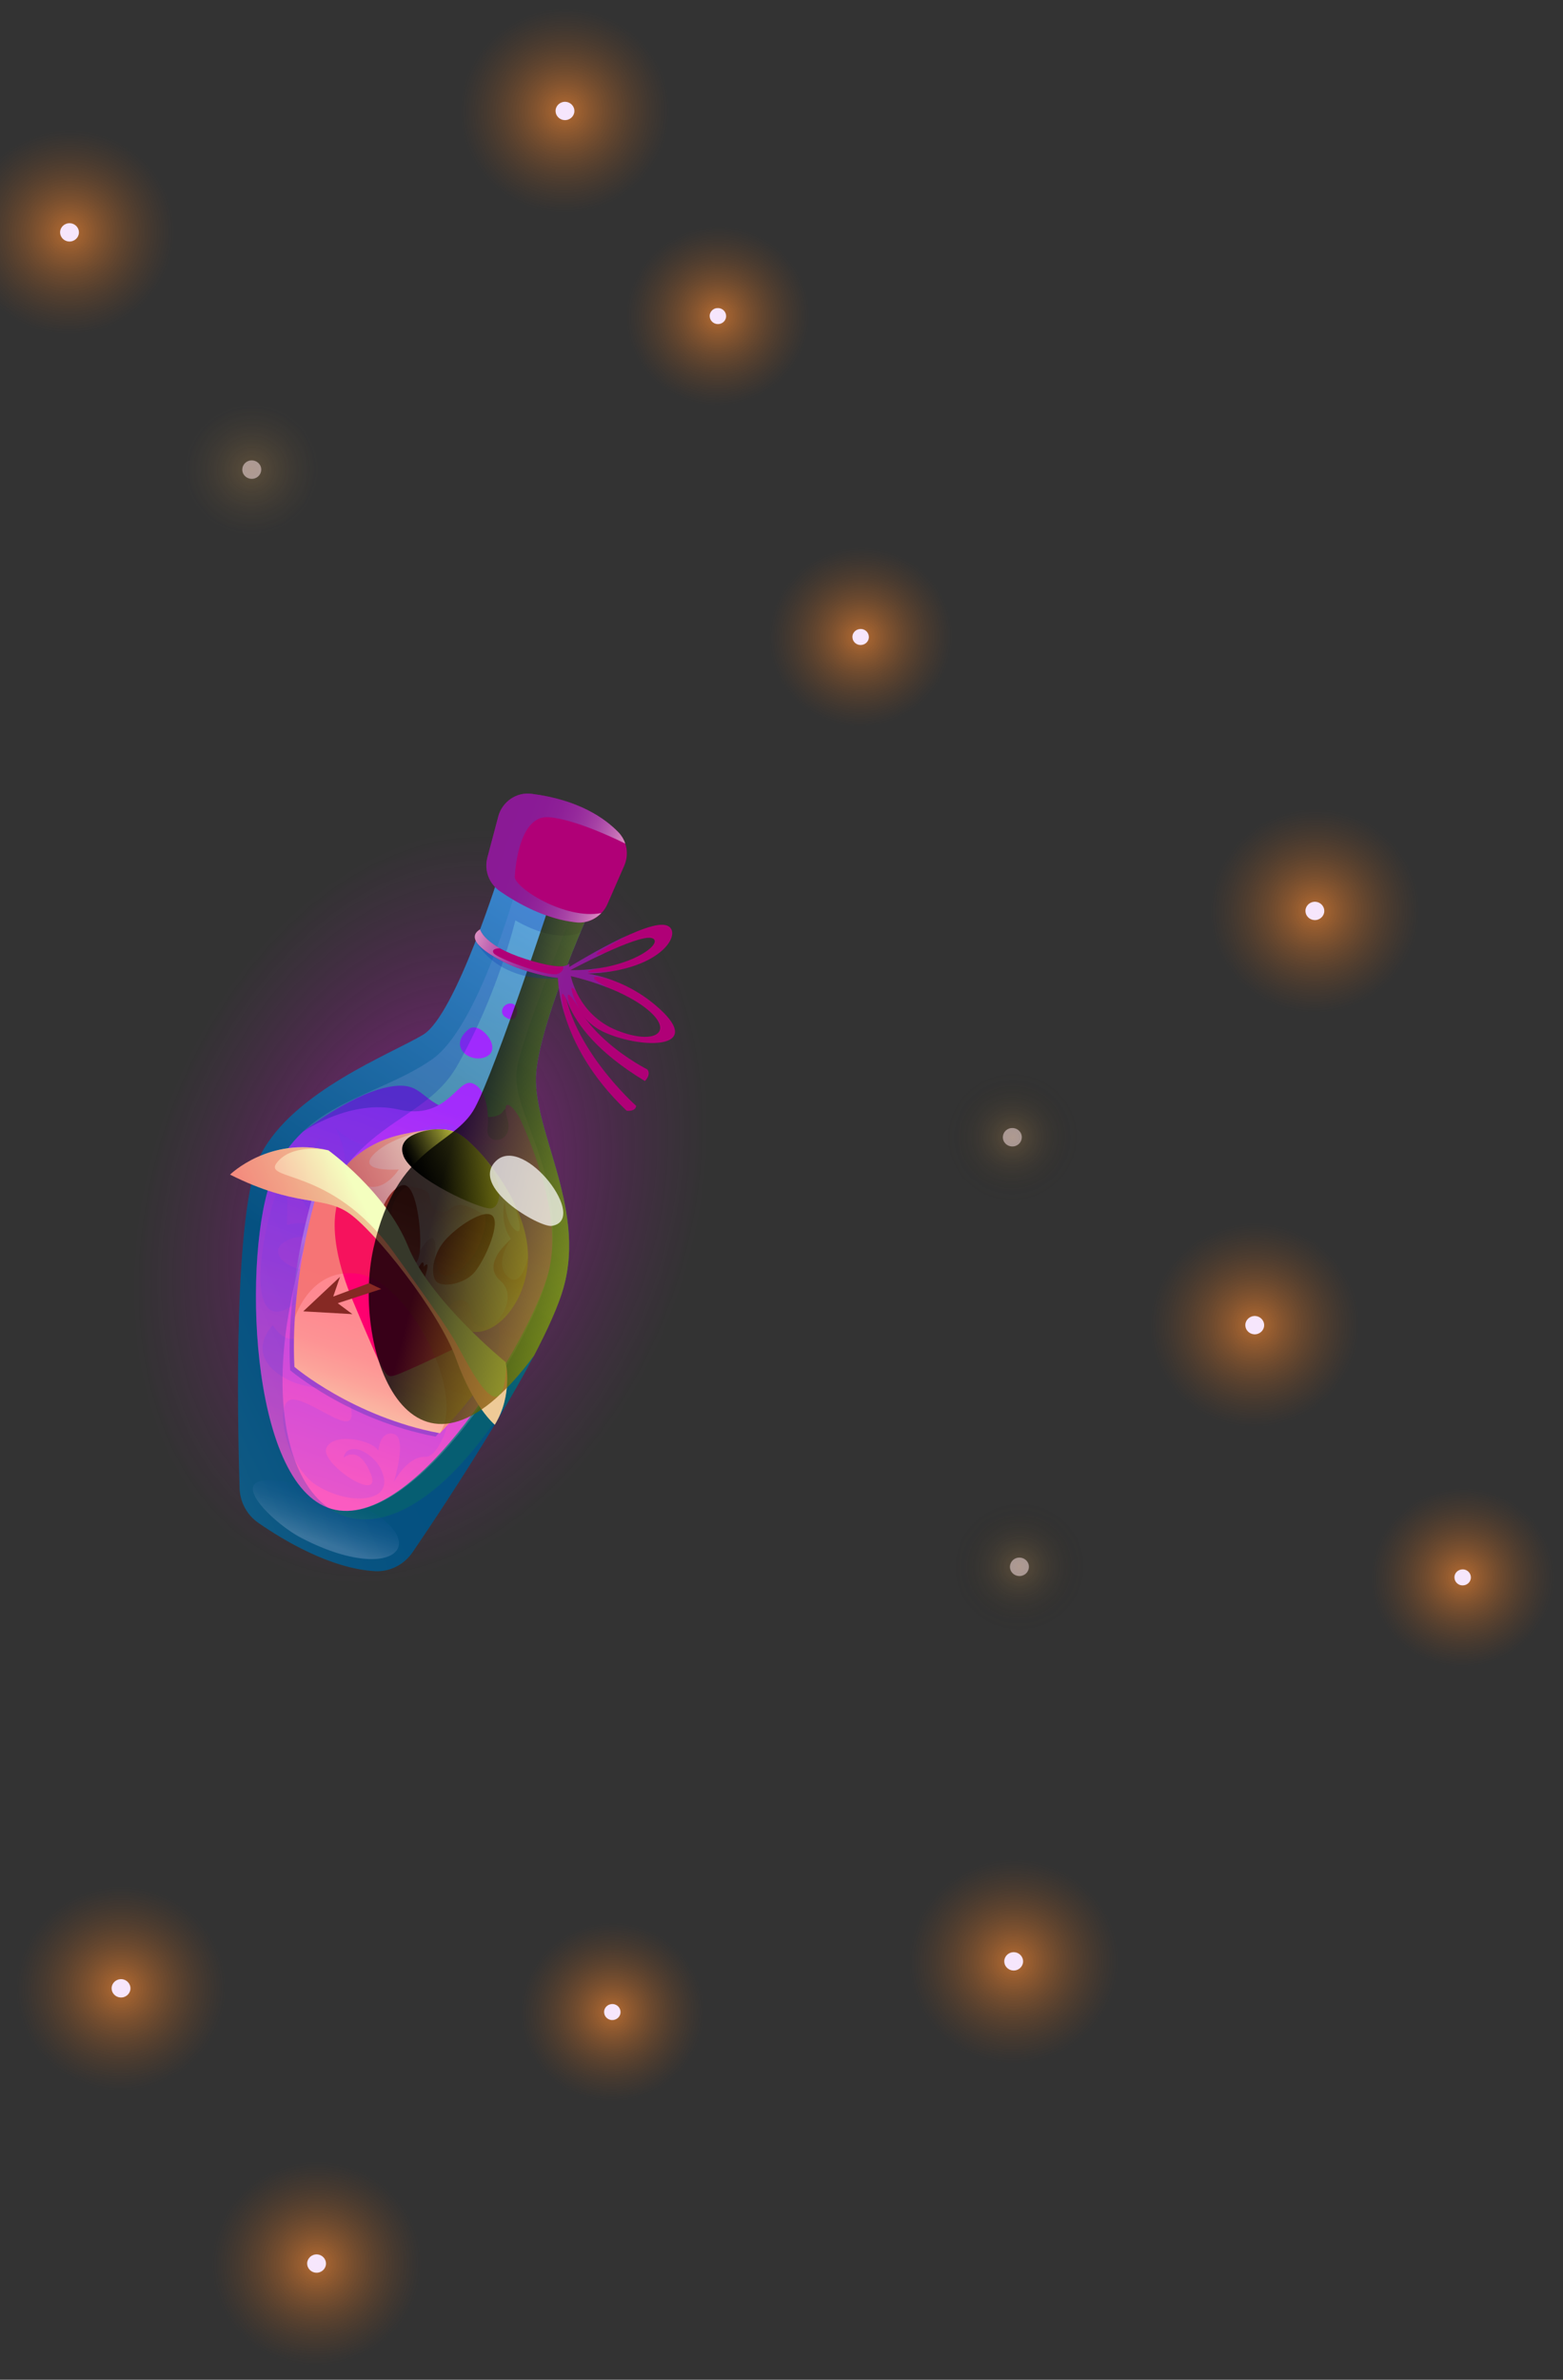 <svg width="607" height="924" viewBox="0 0 607 924" fill="none" xmlns="http://www.w3.org/2000/svg">
<rect x="0" y="0" width="607" height="924" fill="#333333" stroke="none"/>
<g opacity="0.71">
<path d="M113.898 612.187C169.069 631.187 235.881 582.458 263.125 503.347C290.369 424.236 267.729 344.702 212.557 325.702C157.385 306.702 90.574 355.431 63.33 434.542C36.086 513.652 58.726 593.187 113.898 612.187Z" fill="url(#paint0_radial_604_9)" fill-opacity="0.7" style="mix-blend-mode:screen"/>
</g>
<path d="M194.563 337.346C194.563 337.346 177.039 394.163 164.308 401.778C151.583 409.374 114.142 423.672 101.293 448.204C90.545 468.71 92.235 551.436 93.061 577.903C93.238 583.26 95.912 588.215 100.316 591.266C110.037 598.018 128.425 609.079 145.66 610.034C151.487 610.359 156.998 607.445 160.253 602.64C173.541 583.134 211.574 525.899 218.88 499.794C227.767 468.055 205.962 437.746 208.274 415.742C210.587 393.739 230.693 349.788 230.693 349.788L194.544 337.339L194.563 337.346Z" fill="url(#paint1_linear_604_9)"/>
<path d="M117.598 439.445C117.598 439.445 135.487 425.475 149.77 422.282C164.053 419.09 162.494 427.105 174.867 430.925C187.241 434.745 193.482 434.478 195.418 431.425C197.354 428.372 201.462 433.506 201.462 433.506C201.462 433.506 208.214 453.588 205.984 453.703C203.754 453.818 156.447 449.126 152.819 449.326C149.191 449.527 117.61 439.471 117.61 439.471L117.598 439.445Z" fill="#5600CC"/>
<path d="M182.064 399.571C186.212 396.208 195.168 406.711 189.225 410.086C183.282 413.461 173.329 406.65 182.064 399.571Z" fill="#9700FF"/>
<path d="M196.272 394.945C193.45 393.111 195.608 389.168 198.801 389.68C201.995 390.191 201.573 398.388 196.272 394.945Z" fill="#9700FF"/>
<path style="mix-blend-mode:multiply" opacity="0.25" d="M117.159 597.213C103.819 590.329 78.308 564.543 125.599 579.064C172.903 593.61 157.811 618.232 117.159 597.213Z" fill="url(#paint2_linear_604_9)"/>
<path d="M128.697 585.847C160.976 595.219 206.6 519.121 213.074 493.718C218.078 474.112 208.392 448.606 202.192 434.871C199.393 429.117 194.43 425.306 197.088 434.648C199.728 443.984 188.563 444.909 189.334 438.45C190.087 431.985 188.786 422.185 183.198 420.555C177.61 418.925 173.507 435.059 154.76 430.788C136.308 426.577 118.174 439.055 117.616 439.452C112.847 443.945 108.766 449.495 105.815 456.78C94.18 485.491 96.417 576.474 128.715 585.853L128.697 585.847Z" fill="url(#paint3_linear_604_9)"/>
<g style="mix-blend-mode:multiply" opacity="0.18">
<path d="M108.736 458.941C99.91 482.611 96.018 517.519 112.58 507.525C129.142 497.532 151.248 511.617 140.955 521.08C130.669 530.524 126.878 514.319 129.503 514.341C129.503 514.341 119.605 524.675 129.376 528.04C139.148 531.405 144.551 525.071 146.816 535.496C149.08 545.921 104.438 536.978 119.738 515.055C119.738 515.055 113.692 526.19 105.961 514.576C105.961 514.576 95.468 524.621 108.447 533.714C121.427 542.807 134.11 534.903 136.365 547.069C138.619 559.235 122.809 544.481 114.181 543.422C105.553 542.363 110.872 568.991 122.782 576.602C134.693 584.213 150.689 583.628 149.134 574.14C147.572 564.672 134.938 558.429 133.419 566.018C133.419 566.018 139.333 560.405 144.032 572.383C148.712 584.355 124.075 568.263 126.763 562.17C129.451 556.077 144.552 559.009 146.911 563.288C146.911 563.288 147.488 555.376 152.909 556.759C158.329 558.142 152.956 575.457 152.956 575.457C152.956 575.457 158.099 565.292 165.355 565.626C172.611 565.961 183.751 530.984 162.901 534.164C142.058 537.325 165.289 559.152 169.207 545.267C169.207 545.267 163.636 547.929 160.152 542.148C156.667 536.367 174.841 536.553 170.498 550.019C166.162 563.467 147.193 547.793 149.261 542.705C151.329 537.618 156.093 522.867 164.401 525.161C172.709 527.455 186.029 537.149 178.64 548.515C178.64 548.515 204.3 522.805 189.429 507.156C174.54 491.5 165.174 510.319 165.174 510.319C165.174 510.319 174.544 502.618 182.414 508.691C190.284 514.763 163.906 521.461 158.809 515.04C153.719 508.601 167.224 477.886 190.323 490.8C213.416 503.733 209.693 441.342 189.968 444.195C170.242 447.047 181.697 473.225 181.697 473.225C181.697 473.225 179.17 457.203 188.181 457.638C197.186 458.091 204.29 476.907 198.428 481.025C192.567 485.142 172.09 479.288 176.089 464.863C176.089 464.863 157.588 487.154 146.899 478.199C136.203 469.262 149.307 446.562 159.628 446.312C169.961 446.089 169.872 455.703 165.266 462.291C160.653 468.898 158.997 453.954 158.997 453.954C158.997 453.954 145.787 467.666 156.983 470.198C168.178 472.73 182.868 448.726 178.11 439.06C173.351 429.394 149.278 448.296 139.59 444.077C129.902 439.858 129.247 435.829 129.247 435.829C129.247 435.829 139.008 452.555 131.039 461.263C123.051 469.965 124.281 441.747 124.281 441.747C124.281 441.747 107.986 463.747 122.966 471.617C137.947 479.487 150.003 481.537 135 490.429C119.997 499.32 100.742 487.961 110.694 482.058C120.645 476.155 125.097 487.018 125.097 487.018C125.097 487.018 128.244 471.396 111.44 475.612C111.44 475.612 112.559 448.511 108.711 458.891L108.736 458.941Z" fill="#6D15FF"/>
</g>
<path style="mix-blend-mode:color-dodge" opacity="0.21" d="M205.372 327.178C205.372 327.178 188.831 396.921 167.548 411.51C146.259 426.117 117.451 428.068 105.815 456.78C94.18 485.491 96.417 576.474 128.715 585.853C161.014 595.232 207.264 520.863 213.093 493.724C221.126 456.333 197.602 431.505 200.78 414.632C203.964 397.741 229.01 337.735 229.01 337.735L205.385 327.203L205.372 327.178Z" fill="url(#paint4_linear_604_9)"/>
<path d="M185.174 464.902C186.44 458.719 178.006 444.194 173.632 446.743C169.258 449.293 183.869 471.261 185.174 464.902Z" fill="white"/>
<path style="mix-blend-mode:multiply" opacity="0.25" d="M194.563 337.346C194.563 337.346 177.039 394.163 164.308 401.778C151.583 409.374 114.142 423.672 101.293 448.204C90.545 468.71 92.235 551.436 93.061 577.903C93.238 583.26 95.912 588.215 100.316 591.266C110.037 598.018 128.425 609.079 145.66 610.034C151.487 610.359 156.998 607.445 160.253 602.64C168.218 590.947 185.098 565.659 198.9 541.665C146.748 625.895 98.566 589.865 111.991 510.643C125.416 431.421 161.856 441.553 177.633 413.659C193.391 385.757 200.132 357.378 200.132 357.378C217.205 367.061 225.405 361.962 225.405 361.962C228.469 354.654 230.693 349.788 230.693 349.788L194.544 337.339L194.563 337.346Z" fill="url(#paint5_linear_604_9)"/>
<path style="mix-blend-mode:multiply" opacity="0.25" d="M123.334 458.379C123.334 458.379 110.74 494.767 112.674 532.018C112.674 532.018 135.317 551.394 169.148 557.792C169.148 557.792 187.537 538.824 189.981 529.159C189.981 529.159 170.184 524.085 154.02 484.245C137.856 444.404 123.334 458.379 123.334 458.379Z" fill="url(#paint6_linear_604_9)"/>
<path d="M125.002 457.083C125.002 457.083 112.408 493.471 114.342 530.722C114.342 530.722 136.985 550.098 170.816 556.496C170.816 556.496 189.205 537.528 191.649 527.862C191.649 527.862 171.852 522.789 155.688 482.949C139.524 443.108 125.002 457.083 125.002 457.083Z" fill="url(#paint7_linear_604_9)"/>
<path d="M132.927 454.559C132.927 454.559 139.751 443.733 157.209 440.247C174.668 436.761 177.281 438.103 185.544 446.643C193.8 455.202 206.754 473.91 204.86 491.456C202.967 509.002 189.204 521.998 178.832 515.484C168.479 508.977 132.908 454.552 132.908 454.552L132.927 454.559Z" fill="url(#paint8_linear_604_9)"/>
<g style="mix-blend-mode:multiply" opacity="0.28">
<path d="M169.354 497.448C167.323 495.088 167.612 486.971 173.461 480.874C179.309 474.777 189.546 468.657 191.681 472.67C193.809 476.702 188.172 489.219 184.39 493.842C180.607 498.465 171.764 500.232 169.36 497.429L169.354 497.448Z" fill="#DD402E"/>
</g>
<g style="mix-blend-mode:multiply" opacity="0.28">
<path d="M158.811 490.391C158.811 490.391 162.326 492.905 163.06 485.698C163.794 478.49 161.895 460.521 156.988 460.155C153.377 459.878 146.409 468.553 147.919 476.092C149.43 483.63 158.83 490.398 158.83 490.398L158.811 490.391Z" fill="#DD402E"/>
</g>
<g style="mix-blend-mode:multiply" opacity="0.28">
<path d="M200.366 477.783C196.468 475.222 195.975 466.5 195.975 466.5C194.027 475.705 198.434 481.069 198.434 481.069C198.434 481.069 186.515 490.728 194.274 497.246C202.034 503.763 192.446 517.231 186.666 515.24C180.887 513.25 184.856 506.064 179.761 504.961C175.293 503.99 173.616 509.044 173.283 510.316C175.514 512.766 177.43 514.602 178.851 515.491C189.204 521.998 202.986 509.009 204.88 491.463C205.796 482.869 203.165 473.998 199.265 466.183C199.522 466.902 204.165 480.268 200.373 477.765L200.366 477.783Z" fill="#DD402E"/>
</g>
<g style="mix-blend-mode:multiply" opacity="0.28">
<path d="M132.927 454.559C132.927 454.559 141.835 468.196 152.033 482.615L148.085 473.774C148.085 473.774 136.123 458.791 142.919 460.585C149.714 462.378 154.872 454.068 154.872 454.068C154.872 454.068 137.792 455.352 145.34 447.99C152.805 440.685 167.688 438.623 168.022 438.57C165.168 438.785 161.688 439.352 157.254 440.241C139.801 443.708 132.971 454.553 132.971 454.553L132.927 454.559Z" fill="#DD402E"/>
</g>
<path d="M169.354 497.448C167.323 495.088 167.612 486.971 173.461 480.874C179.309 474.777 189.546 468.657 191.681 472.67C193.809 476.702 188.172 489.219 184.39 493.842C180.607 498.465 171.764 500.232 169.36 497.429L169.354 497.448Z" fill="url(#paint9_linear_604_9)"/>
<path d="M158.811 490.391C158.811 490.391 162.326 492.905 163.06 485.698C163.794 478.49 161.895 460.521 156.988 460.155C153.377 459.878 146.409 468.553 147.919 476.092C149.43 483.63 158.83 490.398 158.83 490.398L158.811 490.391Z" fill="url(#paint10_linear_604_9)"/>
<g style="mix-blend-mode:multiply" opacity="0.28">
<path d="M172.435 495.167C175.695 495.912 183.49 491.136 186.867 481.33C190.224 471.58 187.725 471.56 187.7 471.572C183.599 472.472 177.472 476.687 173.455 480.893C171.414 483.027 170.07 485.401 169.255 487.705C169.245 488.101 169.262 494.474 172.428 495.186L172.435 495.167Z" fill="#DD402E"/>
</g>
<g style="mix-blend-mode:multiply" opacity="0.28">
<path d="M158.398 460.83C156.745 461.227 154.912 462.697 153.203 466.375C148.174 477.125 160.071 492.969 163.06 485.698C163.705 479.237 162.239 464.17 158.398 460.83Z" fill="#DD402E"/>
</g>
<path style="mix-blend-mode:multiply" opacity="0.28" d="M173.461 480.874C177.479 476.668 183.599 472.472 187.706 471.553C174.292 463.172 176.535 471.762 170.857 470.395C165.178 469.028 168.43 463.865 165.29 462.342C162.15 460.819 158.417 460.836 158.417 460.836C162.264 464.158 163.724 479.244 163.078 485.704C171.404 472.475 168.696 489.572 168.696 489.572C169.421 486.733 170.873 483.618 173.473 480.899L173.461 480.874Z" fill="url(#paint11_linear_604_9)"/>
<path style="mix-blend-mode:multiply" opacity="0.28" d="M194.274 497.246C202.033 503.763 192.446 517.231 186.666 515.24C180.886 513.25 184.856 506.064 179.761 504.961C175.293 503.99 173.616 509.044 173.283 510.316C175.514 512.766 177.43 514.602 178.851 515.491C189.204 521.998 202.986 509.009 204.88 491.463C205.024 490.189 205.055 488.875 205.035 487.587C204.286 493.738 200.857 499.534 196.972 495.527C191.703 490.098 198.46 481.057 198.46 481.057L194.104 485.755C191.724 489.118 190.02 493.637 194.3 497.234L194.274 497.246Z" fill="url(#paint12_linear_604_9)"/>
<path style="mix-blend-mode:screen" d="M156.671 448.783C160.014 457.604 186.246 469.495 190.536 469.208C194.782 468.926 195.936 459.153 188.093 449.454C187.221 448.439 186.349 447.487 185.544 446.643C179.377 440.274 176.358 437.911 167.985 438.557C167.985 438.557 153.315 439.936 156.677 448.764L156.671 448.783Z" fill="url(#paint13_linear_604_9)"/>
<path d="M132.336 463.98C132.336 463.98 124.556 475.442 137.166 505.422C149.769 535.42 149.711 534.98 153.302 534.031C156.893 533.082 182.182 520.925 182.182 520.925C182.182 520.925 147.638 476.604 145.18 472.795C142.722 468.985 132.355 463.986 132.355 463.986L132.336 463.98Z" fill="#FF006F"/>
<g style="mix-blend-mode:multiply" opacity="0.28">
<path d="M187.824 526.188C181.297 522.637 167.525 512.116 155.688 482.949C139.524 443.108 125.002 457.083 125.002 457.083C125.002 457.083 116.386 481.98 114.5 511.675C114.577 511.449 120.75 491.447 139.739 494.709C158.848 497.99 181.138 541.201 170.816 556.496C170.816 556.496 180.173 546.815 186.427 537.769L187.824 526.188Z" fill="#DD402E"/>
</g>
<path d="M161.854 493.541C161.854 493.541 164.764 487.23 164.545 491.904C164.545 491.904 167.725 487.745 164.695 496.789C161.665 505.832 161.854 493.541 161.854 493.541Z" fill="url(#paint14_linear_604_9)"/>
<g style="mix-blend-mode:multiply" opacity="0.28">
<path d="M161.854 493.541C161.854 493.541 164.764 487.23 164.545 491.904C164.545 491.904 167.725 487.745 164.695 496.789C161.665 505.832 161.854 493.541 161.854 493.541Z" fill="#DD402E"/>
</g>
<path d="M89.359 456.072C89.359 456.072 104.6 441.168 127.542 446.652C127.542 446.652 149.906 462.739 158.462 483.883C167.011 505.046 196.374 528.88 196.374 528.88C196.374 528.88 199.336 541.5 192.152 553.189C192.152 553.189 183.798 546.257 177.195 527.76C170.592 509.263 145.101 477.243 135.031 470.708C124.962 464.172 115.046 468.932 89.359 456.072Z" fill="url(#paint15_linear_604_9)"/>
<path style="mix-blend-mode:screen" opacity="0.78" d="M218.892 499.819C227.779 468.08 205.974 437.771 208.287 415.767C210.497 394.611 229.163 353.191 230.609 350.032L214.789 347.106C214.789 347.106 192.856 414.341 184.47 430.071C176.308 445.332 154.094 444.281 145.052 484.54C136.029 524.805 160.309 589.757 207.39 526.37C212.735 516.17 216.951 506.862 218.904 499.844L218.892 499.819Z" fill="url(#paint16_linear_604_9)"/>
<path opacity="0.72" d="M214.252 475.988C209.48 476.698 181.889 460.682 192.785 450.628C203.682 440.575 228.998 473.775 214.252 475.988Z" fill="white"/>
<g style="mix-blend-mode:multiply" opacity="0.28">
<path d="M180.408 527.48C176.092 519.71 177.316 520.132 152.93 486.307C128.545 452.482 101.414 458.92 107.648 451.275C113.055 444.626 124.065 446.043 126.869 446.526C104.313 441.511 89.359 456.072 89.359 456.072C115.046 468.931 124.98 464.178 135.031 470.708C145.082 477.237 170.592 509.263 177.195 527.76C183.798 546.257 192.151 553.189 192.151 553.189C198.013 543.629 197.112 533.463 196.596 530.07C195.69 555.206 184.719 535.205 180.427 527.486L180.408 527.48Z" fill="#DD402E"/>
</g>
<path d="M131.154 505.999L148.065 500.497L143.326 498.234L129.409 503.423L132.048 495.758L117.765 509.164L136.85 510.252L131.154 505.999Z" fill="#862924"/>
<g style="mix-blend-mode:multiply" opacity="0.25">
<path d="M184.78 365.266C184.78 365.266 192.052 381.514 217.269 379.901L184.78 365.266Z" fill="#002AAE"/>
</g>
<path d="M193.511 317.041L189.277 333.004C187.979 337.936 189.945 343.11 194.13 346.001C200.837 350.623 211.759 356.822 223.709 358.142C228.885 358.706 233.836 355.767 235.919 351L242.415 336.173C244.326 331.788 243.53 326.639 240.206 323.203C234.911 317.724 224.71 310.533 206.385 308.215C200.493 307.468 195.011 311.338 193.485 317.053L193.511 317.041Z" fill="#B00077"/>
<path style="mix-blend-mode:multiply" opacity="0.56" d="M199.913 340.281C200.18 335.897 202.009 316.521 213.051 317.298C224.099 318.056 242.816 327.549 242.835 327.555C242.309 325.966 241.435 324.467 240.213 323.185C234.937 317.711 224.716 310.514 206.392 308.196C200.5 307.449 195.018 311.319 193.492 317.035L189.259 332.997C187.96 337.929 189.927 343.104 194.112 345.995C200.818 350.616 211.741 356.815 223.69 358.135C227.42 358.558 230.99 357.119 233.507 354.519C219.474 357.23 199.608 344.652 199.875 340.268L199.913 340.281Z" fill="url(#paint17_linear_604_9)"/>
<path d="M186.445 360.859C186.445 360.859 187.715 367.138 204.055 372.345C220.401 377.533 221.018 374.089 221.018 374.089C221.018 374.089 221.71 378.867 218.688 379.57C215.666 380.274 206.064 377.702 200.668 375.697C195.272 373.692 178.638 365.61 186.445 360.859Z" fill="#B00077"/>
<path d="M216.675 378.141C216.675 378.141 215.421 404.775 243.362 431.272C243.362 431.272 246.713 431.753 247.081 429.4C247.081 429.4 219.336 404.842 218.689 378.835L216.656 378.135L216.675 378.141Z" fill="#B00077"/>
<path d="M218.706 376.95C218.706 376.95 213.724 397.593 250.45 419.739C250.45 419.739 253.029 417.265 251.374 415.223C251.374 415.223 221.048 400.115 220.709 377.618L218.713 376.931L218.706 376.95Z" fill="#B00077"/>
<path d="M256.212 391.757C239.243 376.268 219.892 377.358 219.892 377.358C219.892 377.358 220.519 394.679 235.18 401.031C249.834 407.402 273.18 407.246 256.212 391.757ZM239.483 400.033C224.429 393.966 221.672 378.98 221.672 378.98C221.672 378.98 240.257 382.985 251.213 391.78C262.149 400.568 254.543 406.081 239.483 400.033Z" fill="#B00077"/>
<path d="M257.672 359.079C248.248 358.313 218.725 376.956 218.725 376.956L218.415 377.858C257.808 380.455 267.103 359.826 257.672 359.079ZM221.441 376.715C221.441 376.715 247.661 362.65 253.117 364.235C258.573 365.82 244.474 377.04 221.441 376.715Z" fill="#B00077"/>
<path style="mix-blend-mode:multiply" opacity="0.56" d="M224.998 391.704C223.846 389.605 222.425 386.699 222.025 384.376C221.725 382.738 222.68 383.635 223.917 385.301C222.181 381.719 221.672 378.98 221.672 378.98C221.672 378.98 228.376 380.427 236.085 383.481C233.284 382.012 230.949 380.599 230.729 379.892C230.252 378.341 236.625 380.263 238.433 380.822C234.593 379.374 231.025 378.481 228.096 377.998C231.743 377.867 235.045 377.512 238.046 376.991C235.482 377.221 219.963 378.559 234.439 375.601C234.736 375.535 235.007 375.482 235.285 375.409C231.166 376.239 226.546 376.75 221.428 376.689C221.428 376.689 227.882 373.238 235.046 369.926C225.333 373.117 239.026 365.707 244.334 362.891C235.496 366.845 225.5 372.754 221.049 375.466C221.069 374.674 220.987 374.058 220.987 374.058C220.987 374.058 220.84 374.911 218.679 375.133C218.853 376.097 218.652 377.351 216.662 378.116C213.086 379.511 193.058 372.11 191.742 370.122C190.425 368.135 194.19 368.212 194.19 368.212C187.156 364.298 186.432 360.834 186.432 360.834C178.619 365.603 195.26 373.666 200.656 375.672C205.154 377.347 212.596 379.405 216.686 379.637C216.777 382.001 217.228 387.053 219.231 393.71C217.099 383.268 218.635 385.289 220.094 388.271C220.039 388.063 219.959 387.867 219.923 387.665C220.039 388 220.168 388.359 220.304 388.7C220.983 390.153 221.605 391.649 221.758 392.059C218.443 381.566 222.53 387.618 224.998 391.704Z" fill="url(#paint18_linear_604_9)"/>
<path style="mix-blend-mode:screen" d="M21.227 51.029C-0.992 54.12 -16.427 74.186 -13.246 95.827C-10.065 117.468 10.543 132.508 32.762 129.418C54.981 126.327 70.417 106.261 67.236 84.62C64.054 62.98 43.446 47.939 21.227 51.029Z" fill="url(#paint19_radial_604_9)" fill-opacity="0.7"/>
<g style="mix-blend-mode:screen">
<path d="M26.471 86.707C24.486 86.979 23.071 88.8 23.384 90.733C23.664 92.665 25.534 94.044 27.519 93.74C29.503 93.469 30.918 91.647 30.606 89.715C30.326 87.782 28.455 86.403 26.471 86.707Z" fill="#F6E6FC"/>
</g>
<path style="mix-blend-mode:screen" d="M213.649 3.889C191.43 6.979 175.994 27.046 179.175 48.686C182.356 70.327 202.965 85.368 225.184 82.277C247.402 79.187 262.838 59.12 259.657 37.48C256.476 15.839 235.867 0.798 213.649 3.889Z" fill="url(#paint20_radial_604_9)" fill-opacity="0.7"/>
<g style="mix-blend-mode:screen">
<path d="M218.892 39.566C216.908 39.838 215.493 41.659 215.805 43.592C216.085 45.525 217.956 46.904 219.94 46.6C221.924 46.328 223.34 44.507 223.027 42.574C222.747 40.641 220.876 39.262 218.892 39.566Z" fill="#F6E6FC"/>
</g>
<path style="mix-blend-mode:screen" d="M504.87 314.498C482.651 317.589 467.215 337.655 470.396 359.296C473.578 380.936 494.186 395.977 516.405 392.887C538.623 389.796 554.059 369.73 550.878 348.089C547.697 326.448 527.088 311.408 504.87 314.498Z" fill="url(#paint21_radial_604_9)" fill-opacity="0.7"/>
<g style="mix-blend-mode:screen">
<path d="M510.113 350.175C508.129 350.447 506.714 352.269 507.026 354.201C507.306 356.134 509.177 357.513 511.161 357.209C513.146 356.937 514.561 355.116 514.248 353.184C513.968 351.251 512.098 349.872 510.113 350.175Z" fill="#F6E6FC"/>
</g>
<path style="mix-blend-mode:screen" d="M481.52 475.334C459.301 478.424 443.865 498.491 447.046 520.131C450.227 541.772 470.836 556.813 493.055 553.722C515.273 550.632 530.709 530.565 527.528 508.925C524.347 487.284 503.738 472.243 481.52 475.334Z" fill="url(#paint22_radial_604_9)" fill-opacity="0.7"/>
<g style="mix-blend-mode:screen">
<path d="M486.763 511.011C484.779 511.283 483.364 513.104 483.676 515.037C483.956 516.97 485.827 518.349 487.811 518.045C489.795 517.773 491.211 515.952 490.898 514.019C490.618 512.086 488.747 510.707 486.763 511.011Z" fill="#F6E6FC"/>
</g>
<path style="mix-blend-mode:screen" d="M117.175 839.692C94.957 842.782 79.521 862.848 82.702 884.489C85.883 906.13 106.492 921.17 128.71 918.08C150.929 914.989 166.365 894.923 163.184 873.282C160.003 851.642 139.394 836.601 117.175 839.692Z" fill="url(#paint23_radial_604_9)" fill-opacity="0.7"/>
<g style="mix-blend-mode:screen">
<path d="M122.419 875.369C120.435 875.641 119.02 877.462 119.332 879.395C119.612 881.327 121.483 882.706 123.467 882.403C125.451 882.131 126.866 880.309 126.554 878.377C126.274 876.444 124.403 875.065 122.419 875.369Z" fill="#F6E6FC"/>
</g>
<path style="mix-blend-mode:screen" d="M41.238 732.827C19.02 735.918 3.584 755.984 6.765 777.625C9.946 799.265 30.555 814.306 52.773 811.216C74.992 808.125 90.428 788.059 87.247 766.418C84.066 744.777 63.457 729.737 41.238 732.827Z" fill="url(#paint24_radial_604_9)" fill-opacity="0.7"/>
<g style="mix-blend-mode:screen">
<path d="M46.482 768.504C44.498 768.776 43.083 770.598 43.395 772.53C43.675 774.463 45.546 775.842 47.53 775.538C49.514 775.266 50.929 773.445 50.617 771.512C50.337 769.58 48.466 768.201 46.482 768.504Z" fill="#F6E6FC"/>
</g>
<path style="mix-blend-mode:screen" d="M387.902 722.387C365.683 725.477 350.248 745.544 353.429 767.184C356.61 788.825 377.218 803.866 399.437 800.775C421.656 797.685 437.091 777.618 433.91 755.978C430.729 734.337 410.121 719.296 387.902 722.387Z" fill="url(#paint25_radial_604_9)" fill-opacity="0.7"/>
<g style="mix-blend-mode:screen">
<path d="M393.145 758.032C391.161 758.304 389.746 760.126 390.058 762.058C390.338 763.991 392.209 765.37 394.193 765.066C396.177 764.794 397.592 762.973 397.28 761.04C397 759.107 395.129 757.728 393.145 758.032Z" fill="#F6E6FC"/>
</g>
<path style="mix-blend-mode:screen" d="M562.997 578.148C543.511 580.865 530.005 598.439 532.768 617.418C535.532 636.398 553.613 649.589 573.099 646.873C592.585 644.156 606.091 626.583 603.328 607.603C600.532 588.624 582.483 575.464 562.997 578.148Z" fill="url(#paint26_radial_604_9)" fill-opacity="0.7"/>
<g style="mix-blend-mode:screen">
<path d="M567.577 609.39C565.82 609.628 564.599 611.225 564.876 612.904C565.121 614.615 566.762 615.806 568.486 615.537C570.242 615.298 571.464 613.701 571.187 612.022C570.942 610.311 569.301 609.12 567.577 609.39Z" fill="#F6E6FC"/>
</g>
<path style="mix-blend-mode:screen" d="M273.766 88.387C254.28 91.104 240.774 108.677 243.537 127.657C246.333 146.636 264.382 159.796 283.868 157.112C303.354 154.395 316.893 136.821 314.097 117.842C311.301 98.863 293.252 85.671 273.766 88.387Z" fill="url(#paint27_radial_604_9)" fill-opacity="0.7"/>
<g style="mix-blend-mode:screen">
<path d="M278.346 119.629C276.589 119.867 275.367 121.464 275.645 123.143C275.89 124.854 277.531 126.045 279.255 125.807C281.012 125.569 282.233 123.971 281.956 122.292C281.711 120.581 280.07 119.391 278.346 119.66L278.346 119.629Z" fill="#F6E6FC"/>
</g>
<path style="mix-blend-mode:screen" d="M232.731 746.885C213.245 749.602 199.738 767.176 202.502 786.155C205.298 805.134 223.347 818.326 242.833 815.61C262.319 812.893 275.825 795.32 273.062 776.34C270.266 757.361 252.217 744.169 232.731 746.885Z" fill="url(#paint28_radial_604_9)" fill-opacity="0.7"/>
<g style="mix-blend-mode:screen">
<path d="M237.344 778.158C235.587 778.396 234.365 779.994 234.643 781.673C234.888 783.384 236.528 784.575 238.252 784.305C240.009 784.067 241.231 782.469 240.954 780.79C240.708 779.079 239.068 777.889 237.344 778.158Z" fill="#F6E6FC"/>
</g>
<path style="mix-blend-mode:screen" d="M329.199 212.983C309.713 215.7 296.174 233.274 298.97 252.253C301.766 271.232 319.815 284.393 339.301 281.708C358.787 278.991 372.294 261.417 369.53 242.438C366.734 223.459 348.685 210.267 329.199 212.983Z" fill="url(#paint29_radial_604_9)" fill-opacity="0.7"/>
<g style="mix-blend-mode:screen">
<path d="M333.779 244.256C332.023 244.495 330.801 246.092 331.078 247.771C331.323 249.482 332.964 250.673 334.688 250.403C336.445 250.165 337.666 248.568 337.389 246.889C337.144 245.177 335.503 243.987 333.779 244.256Z" fill="#F6E6FC"/>
</g>
<g opacity="0.65">
<g style="mix-blend-mode:screen">
<path d="M392.624 438.013C390.607 438.286 389.224 440.107 389.505 442.071C389.785 444.036 391.655 445.383 393.672 445.111C395.689 444.838 397.072 443.017 396.791 441.053C396.511 439.088 394.641 437.741 392.624 438.013Z" fill="#F6E6FC"/>
</g>
<g opacity="0.5">
<path d="M389.477 416.531C375.294 418.501 365.453 431.314 367.481 445.128C369.509 458.943 382.668 468.531 396.852 466.561C411.035 464.591 420.875 451.778 418.847 437.964C416.82 424.149 403.661 414.561 389.477 416.531Z" fill="url(#paint30_radial_604_9)" fill-opacity="0.7" style="mix-blend-mode:color-dodge"/>
</g>
</g>
<g opacity="0.65">
<g style="mix-blend-mode:screen">
<path d="M97.25 178.794C95.233 179.066 93.85 180.887 94.131 182.852C94.411 184.817 96.281 186.164 98.298 185.891C100.315 185.619 101.698 183.798 101.417 181.833C101.137 179.869 99.267 178.522 97.25 178.794Z" fill="#F6E6FC"/>
</g>
<path style="mix-blend-mode:color-dodge" opacity="0.5" d="M94.071 157.344C79.887 159.314 70.047 172.126 72.075 185.941C74.103 199.756 87.262 209.344 101.445 207.374C115.629 205.404 125.469 192.591 123.441 178.776C121.413 164.962 108.254 155.374 94.071 157.344Z" fill="url(#paint31_radial_604_9)" fill-opacity="0.7"/>
</g>
<g opacity="0.65">
<g style="mix-blend-mode:screen">
<path d="M395.376 604.809C393.359 605.081 391.977 606.902 392.257 608.867C392.537 610.831 394.408 612.179 396.425 611.906C398.442 611.634 399.824 609.813 399.544 607.848C399.264 605.884 397.393 604.537 395.376 604.809Z" fill="#F6E6FC"/>
</g>
<path style="mix-blend-mode:color-dodge" opacity="0.5" d="M392.23 583.326C378.046 585.296 368.206 598.109 370.234 611.924C372.261 625.738 385.42 635.327 399.604 633.357C413.788 631.387 423.628 618.574 421.6 604.759C419.572 590.945 406.413 581.356 392.23 583.326Z" fill="url(#paint32_radial_604_9)" fill-opacity="0.7"/>
</g>
<defs>
<radialGradient id="paint0_radial_604_9" cx="0" cy="0" r="1" gradientUnits="userSpaceOnUse" gradientTransform="translate(163.307 468.414) rotate(19.003) scale(105.592 151.016)">
<stop stop-color="#FF0EFF"/>
<stop offset="1" stop-color="#990899" stop-opacity="0"/>
</radialGradient>
<linearGradient id="paint1_linear_604_9" x1="117.205" y1="545.22" x2="274.803" y2="311.959" gradientUnits="userSpaceOnUse">
<stop offset="0.17" stop-color="#065E72"/>
<stop offset="1" stop-color="#6ABDFE"/>
</linearGradient>
<linearGradient id="paint2_linear_604_9" x1="123.364" y1="598.152" x2="130.26" y2="578.127" gradientUnits="userSpaceOnUse">
<stop stop-color="white"/>
<stop offset="0.11" stop-color="#CCDCE5"/>
<stop offset="0.24" stop-color="#96B9CA"/>
<stop offset="0.37" stop-color="#689AB2"/>
<stop offset="0.5" stop-color="#42809F"/>
<stop offset="0.63" stop-color="#256D91"/>
<stop offset="0.76" stop-color="#105F86"/>
<stop offset="0.88" stop-color="#045680"/>
<stop offset="1" stop-color="#00547E"/>
</linearGradient>
<linearGradient id="paint3_linear_604_9" x1="123.541" y1="579.658" x2="174.689" y2="431.137" gradientUnits="userSpaceOnUse">
<stop stop-color="#FF38B5"/>
<stop offset="0.22" stop-color="#E52AC7"/>
<stop offset="0.75" stop-color="#AC0BEF"/>
<stop offset="1" stop-color="#9700FF"/>
</linearGradient>
<linearGradient id="paint4_linear_604_9" x1="137.273" y1="540.09" x2="200.079" y2="357.716" gradientUnits="userSpaceOnUse">
<stop stop-color="#EFE2EF"/>
<stop offset="0.23" stop-color="#EBE0EF"/>
<stop offset="0.45" stop-color="#E0D9F1"/>
<stop offset="0.66" stop-color="#CDCFF5"/>
<stop offset="0.86" stop-color="#B3C1FA"/>
<stop offset="1" stop-color="#9DB5FF"/>
</linearGradient>
<linearGradient id="paint5_linear_604_9" x1="247.721" y1="437.081" x2="-25.392" y2="570.644" gradientUnits="userSpaceOnUse">
<stop offset="0.44" stop-color="#002AAE"/>
<stop offset="0.5" stop-color="#042DAF"/>
<stop offset="0.57" stop-color="#1037B3"/>
<stop offset="0.64" stop-color="#2549B9"/>
<stop offset="0.71" stop-color="#4261C3"/>
<stop offset="0.78" stop-color="#6881CF"/>
<stop offset="0.85" stop-color="#96A7DD"/>
<stop offset="0.92" stop-color="#CCD4EE"/>
<stop offset="0.98" stop-color="white"/>
</linearGradient>
<linearGradient id="paint6_linear_604_9" x1="131.879" y1="565.782" x2="156.955" y2="492.967" gradientUnits="userSpaceOnUse">
<stop offset="0.44" stop-color="#002AAE"/>
<stop offset="0.5" stop-color="#042DAF"/>
<stop offset="0.57" stop-color="#1037B3"/>
<stop offset="0.64" stop-color="#2549B9"/>
<stop offset="0.71" stop-color="#4261C3"/>
<stop offset="0.78" stop-color="#6881CF"/>
<stop offset="0.85" stop-color="#96A7DD"/>
<stop offset="0.92" stop-color="#CCD4EE"/>
<stop offset="0.98" stop-color="white"/>
</linearGradient>
<linearGradient id="paint7_linear_604_9" x1="133.547" y1="564.486" x2="158.623" y2="491.671" gradientUnits="userSpaceOnUse">
<stop stop-color="#F4FFBF"/>
<stop offset="0.02" stop-color="#F4F6BB"/>
<stop offset="0.13" stop-color="#F7D4AE"/>
<stop offset="0.24" stop-color="#FAB8A3"/>
<stop offset="0.36" stop-color="#FCA39A"/>
<stop offset="0.49" stop-color="#FD9394"/>
<stop offset="0.65" stop-color="#FE8A91"/>
<stop offset="0.87" stop-color="#FF8890"/>
</linearGradient>
<linearGradient id="paint8_linear_604_9" x1="197.526" y1="465.605" x2="140.991" y2="493.268" gradientUnits="userSpaceOnUse">
<stop stop-color="#FFF1D2"/>
<stop offset="0.36" stop-color="#E5BDB1"/>
<stop offset="1" stop-color="#B55B74"/>
</linearGradient>
<linearGradient id="paint9_linear_604_9" x1="174.791" y1="499.761" x2="185.122" y2="469.76" gradientUnits="userSpaceOnUse">
<stop stop-color="#C35752"/>
<stop offset="0.35" stop-color="#A8423D"/>
<stop offset="0.75" stop-color="#8F2F2A"/>
<stop offset="1" stop-color="#862924"/>
</linearGradient>
<linearGradient id="paint10_linear_604_9" x1="152.29" y1="488.23" x2="161.457" y2="461.61" gradientUnits="userSpaceOnUse">
<stop stop-color="#C35752"/>
<stop offset="0.35" stop-color="#A8423D"/>
<stop offset="0.75" stop-color="#8F2F2A"/>
<stop offset="1" stop-color="#862924"/>
</linearGradient>
<linearGradient id="paint11_linear_604_9" x1="164.605" y1="488.121" x2="175.631" y2="459.514" gradientUnits="userSpaceOnUse">
<stop stop-color="white"/>
<stop offset="0.1" stop-color="#FDF8F8"/>
<stop offset="0.25" stop-color="#FAE7E5"/>
<stop offset="0.42" stop-color="#F5CCC7"/>
<stop offset="0.61" stop-color="#EFA59C"/>
<stop offset="0.81" stop-color="#E67467"/>
<stop offset="1" stop-color="#DD402E"/>
</linearGradient>
<linearGradient id="paint12_linear_604_9" x1="183.831" y1="517.542" x2="192.118" y2="493.477" gradientUnits="userSpaceOnUse">
<stop stop-color="white"/>
<stop offset="0.1" stop-color="#FDF8F8"/>
<stop offset="0.25" stop-color="#FAE7E5"/>
<stop offset="0.42" stop-color="#F5CCC7"/>
<stop offset="0.61" stop-color="#EFA59C"/>
<stop offset="0.81" stop-color="#E67467"/>
<stop offset="1" stop-color="#DD402E"/>
</linearGradient>
<linearGradient id="paint13_linear_604_9" x1="189.123" y1="448.422" x2="162.918" y2="461.237" gradientUnits="userSpaceOnUse">
<stop stop-color="#FFFF52"/>
<stop offset="0.34" stop-color="#9B9B31"/>
<stop offset="0.65" stop-color="#474717"/>
<stop offset="0.86" stop-color="#131306"/>
<stop offset="0.96"/>
</linearGradient>
<linearGradient id="paint14_linear_604_9" x1="161.702" y1="499.73" x2="164.905" y2="490.431" gradientUnits="userSpaceOnUse">
<stop stop-color="#C35752"/>
<stop offset="0.35" stop-color="#A8423D"/>
<stop offset="0.75" stop-color="#8F2F2A"/>
<stop offset="1" stop-color="#862924"/>
</linearGradient>
<linearGradient id="paint15_linear_604_9" x1="155.359" y1="496.684" x2="103.355" y2="522.116" gradientUnits="userSpaceOnUse">
<stop stop-color="#F4FFBF"/>
<stop offset="0.42" stop-color="#F9C6A8"/>
<stop offset="0.81" stop-color="#FD9996"/>
<stop offset="1" stop-color="#FF8890"/>
</linearGradient>
<linearGradient id="paint16_linear_604_9" x1="152.81" y1="439.447" x2="311.927" y2="479.955" gradientUnits="userSpaceOnUse">
<stop offset="0.14"/>
<stop offset="0.26" stop-color="#3A3A00"/>
<stop offset="0.41" stop-color="#757500"/>
<stop offset="0.55" stop-color="#A6A600"/>
<stop offset="0.69" stop-color="#CCCC00"/>
<stop offset="0.81" stop-color="#E8E800"/>
<stop offset="0.92" stop-color="#F9F900"/>
<stop offset="1" stop-color="#FFFF00"/>
</linearGradient>
<linearGradient id="paint17_linear_604_9" x1="190.891" y1="324.586" x2="238.242" y2="340.893" gradientUnits="userSpaceOnUse">
<stop offset="0.11" stop-color="#6D2EAE"/>
<stop offset="0.31" stop-color="#6E30AF"/>
<stop offset="0.44" stop-color="#7439B2"/>
<stop offset="0.55" stop-color="#7F47B8"/>
<stop offset="0.65" stop-color="#8D5CC0"/>
<stop offset="0.74" stop-color="#A077CA"/>
<stop offset="0.82" stop-color="#B798D7"/>
<stop offset="0.9" stop-color="#D3C0E6"/>
<stop offset="0.97" stop-color="#F2ECF7"/>
<stop offset="1" stop-color="white"/>
</linearGradient>
<linearGradient id="paint18_linear_604_9" x1="184.802" y1="362.143" x2="238.516" y2="380.641" gradientUnits="userSpaceOnUse">
<stop stop-color="white"/>
<stop offset="0.03" stop-color="#F2ECF7"/>
<stop offset="0.1" stop-color="#D3C0E6"/>
<stop offset="0.18" stop-color="#B798D7"/>
<stop offset="0.26" stop-color="#A077CA"/>
<stop offset="0.35" stop-color="#8D5CC0"/>
<stop offset="0.45" stop-color="#7F47B8"/>
<stop offset="0.56" stop-color="#7439B2"/>
<stop offset="0.69" stop-color="#6E30AF"/>
<stop offset="0.89" stop-color="#6D2EAE"/>
</linearGradient>
<radialGradient id="paint19_radial_604_9" cx="0" cy="0" r="1" gradientUnits="userSpaceOnUse" gradientTransform="translate(27.003 90.17) rotate(-98.363) scale(39.618 40.629)">
<stop stop-color="#EC8331"/>
<stop offset="1" stop-color="#864A1C" stop-opacity="0"/>
</radialGradient>
<radialGradient id="paint20_radial_604_9" cx="0" cy="0" r="1" gradientUnits="userSpaceOnUse" gradientTransform="translate(219.415 43.032) rotate(-98.363) scale(39.618 40.629)">
<stop stop-color="#EC8331"/>
<stop offset="1" stop-color="#864A1C" stop-opacity="0"/>
</radialGradient>
<radialGradient id="paint21_radial_604_9" cx="0" cy="0" r="1" gradientUnits="userSpaceOnUse" gradientTransform="translate(510.634 353.68) rotate(-98.363) scale(39.618 40.629)">
<stop stop-color="#EC8331"/>
<stop offset="1" stop-color="#864A1C" stop-opacity="0"/>
</radialGradient>
<radialGradient id="paint22_radial_604_9" cx="0" cy="0" r="1" gradientUnits="userSpaceOnUse" gradientTransform="translate(487.277 514.516) rotate(-98.363) scale(39.618 40.629)">
<stop stop-color="#EC8331"/>
<stop offset="1" stop-color="#864A1C" stop-opacity="0"/>
</radialGradient>
<radialGradient id="paint23_radial_604_9" cx="0" cy="0" r="1" gradientUnits="userSpaceOnUse" gradientTransform="translate(122.936 878.86) rotate(-98.363) scale(39.618 40.629)">
<stop stop-color="#EC8331"/>
<stop offset="1" stop-color="#864A1C" stop-opacity="0"/>
</radialGradient>
<radialGradient id="paint24_radial_604_9" cx="0" cy="0" r="1" gradientUnits="userSpaceOnUse" gradientTransform="translate(46.983 772.029) rotate(-98.363) scale(39.618 40.629)">
<stop stop-color="#EC8331"/>
<stop offset="1" stop-color="#864A1C" stop-opacity="0"/>
</radialGradient>
<radialGradient id="paint25_radial_604_9" cx="0" cy="0" r="1" gradientUnits="userSpaceOnUse" gradientTransform="translate(393.655 761.555) rotate(-98.363) scale(39.618 40.629)">
<stop stop-color="#EC8331"/>
<stop offset="1" stop-color="#864A1C" stop-opacity="0"/>
</radialGradient>
<radialGradient id="paint26_radial_604_9" cx="0" cy="0" r="1" gradientUnits="userSpaceOnUse" gradientTransform="translate(568.024 612.475) rotate(-98.363) scale(34.729 35.616)">
<stop stop-color="#EC8331"/>
<stop offset="1" stop-color="#864A1C" stop-opacity="0"/>
</radialGradient>
<radialGradient id="paint27_radial_604_9" cx="0" cy="0" r="1" gradientUnits="userSpaceOnUse" gradientTransform="translate(278.815 122.697) rotate(-98.363) scale(34.729 35.616)">
<stop stop-color="#EC8331"/>
<stop offset="1" stop-color="#864A1C" stop-opacity="0"/>
</radialGradient>
<radialGradient id="paint28_radial_604_9" cx="0" cy="0" r="1" gradientUnits="userSpaceOnUse" gradientTransform="translate(237.757 781.22) rotate(-98.363) scale(34.729 35.616)">
<stop stop-color="#EC8331"/>
<stop offset="1" stop-color="#864A1C" stop-opacity="0"/>
</radialGradient>
<radialGradient id="paint29_radial_604_9" cx="0" cy="0" r="1" gradientUnits="userSpaceOnUse" gradientTransform="translate(334.255 247.312) rotate(-98.363) scale(34.729 35.616)">
<stop stop-color="#EC8331"/>
<stop offset="1" stop-color="#864A1C" stop-opacity="0"/>
</radialGradient>
<radialGradient id="paint30_radial_604_9" cx="0" cy="0" r="1" gradientUnits="userSpaceOnUse" gradientTransform="translate(393.16 441.525) rotate(-98.363) scale(25.301 25.947)">
<stop stop-color="#E8AB55"/>
<stop offset="1" stop-opacity="0"/>
</radialGradient>
<radialGradient id="paint31_radial_604_9" cx="0" cy="0" r="1" gradientUnits="userSpaceOnUse" gradientTransform="translate(97.748 182.335) rotate(-98.363) scale(25.301 25.947)">
<stop stop-color="#E8AB55"/>
<stop offset="1" stop-color="#826030" stop-opacity="0"/>
</radialGradient>
<radialGradient id="paint32_radial_604_9" cx="0" cy="0" r="1" gradientUnits="userSpaceOnUse" gradientTransform="translate(395.899 608.327) rotate(-98.363) scale(25.301 25.947)">
<stop stop-color="#E8AB55"/>
<stop offset="1" stop-opacity="0"/>
</radialGradient>
</defs>
</svg>

